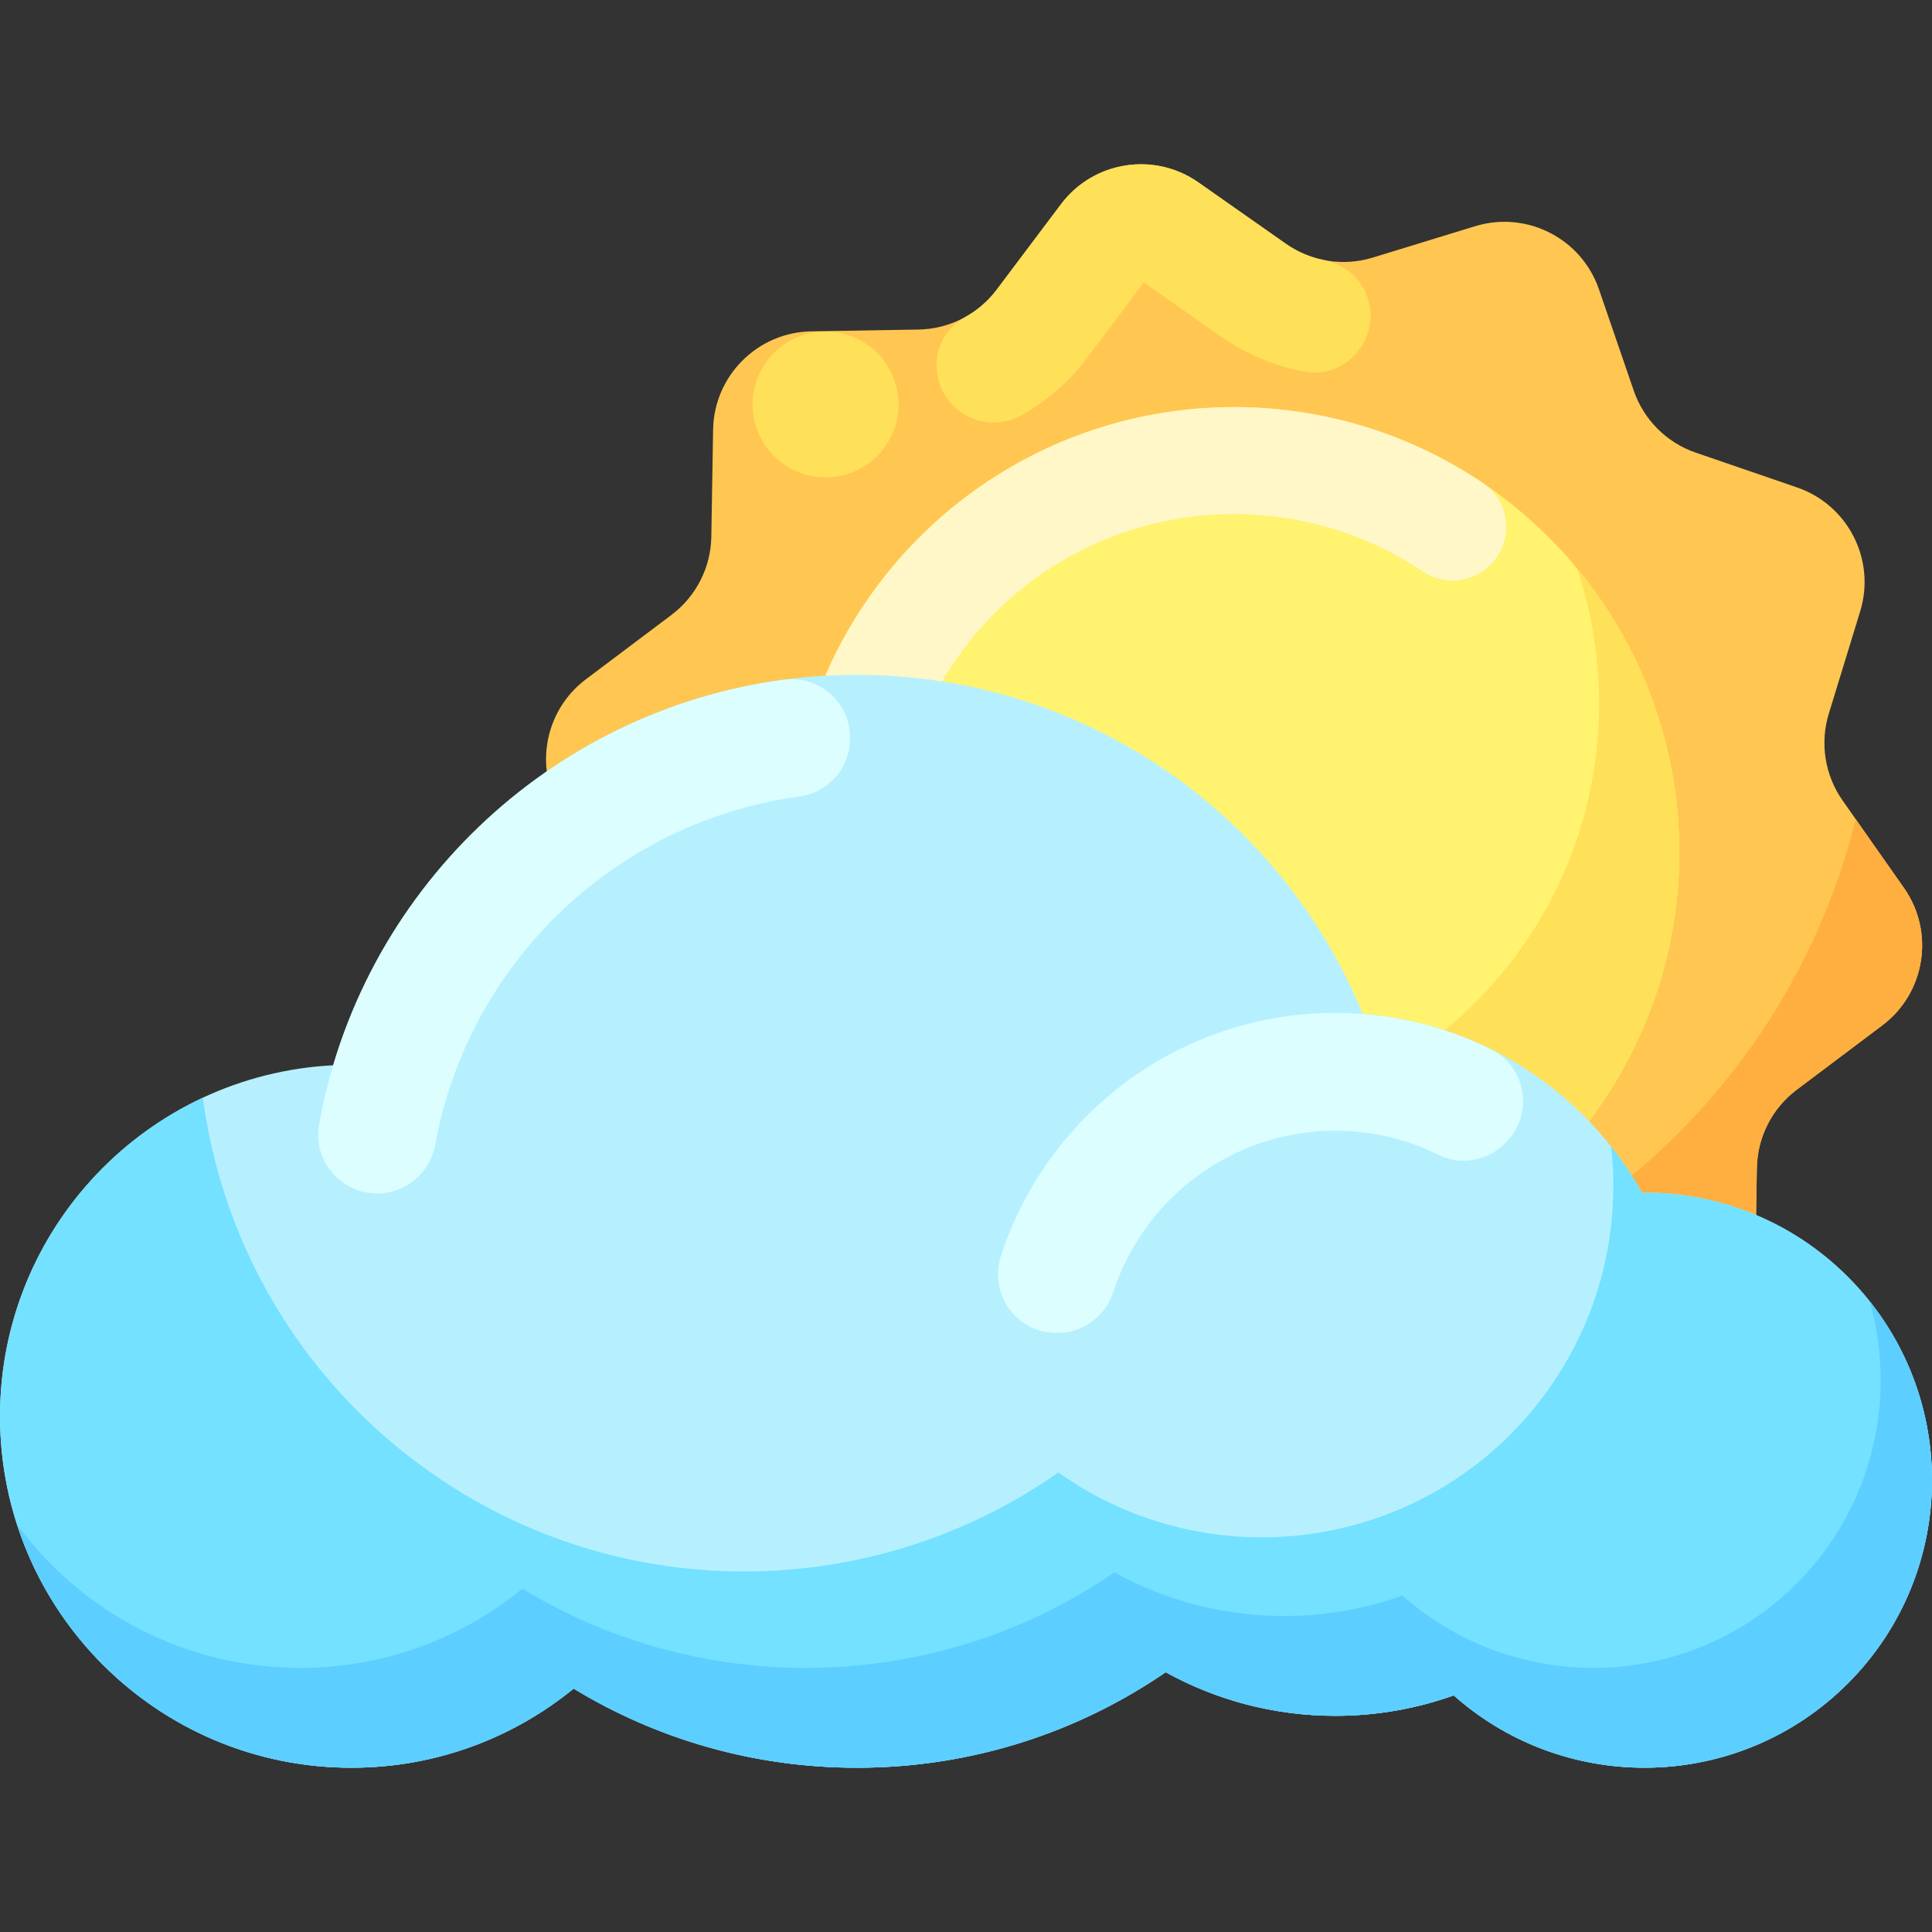 <svg id="Capa_1" enable-background="new 0 0 512 512" height="512" viewBox="0 0 512 512" width="512" xmlns="http://www.w3.org/2000/svg"><rect x="0" y="0" width="512" height="512" fill="#333333" stroke="none"/><g><g><path d="m449.416 119.966 26.815 9.207c13.523 4.643 20.928 19.175 16.735 32.844l-8.313 27.106c-2.397 7.817-1.053 16.303 3.642 22.996l16.283 23.21c8.211 11.705 5.66 27.814-5.767 36.408l-22.658 17.043c-6.534 4.915-10.435 12.57-10.57 20.745l-.47 28.348c-.237 14.296-11.769 25.829-26.065 26.065l-28.348.47c-8.175.135-15.831 4.036-20.745 10.57l-17.043 22.658c-8.595 11.427-24.703 13.978-36.408 5.767l-23.21-16.283c-6.694-4.696-15.179-6.04-22.996-3.642l-27.106 8.313c-13.67 4.193-28.201-3.212-32.844-16.735l-9.207-26.815c-2.655-7.733-8.73-13.809-16.464-16.464l-26.815-9.207c-13.523-4.643-20.928-19.175-16.735-32.844l8.313-27.106c2.397-7.817 1.053-16.303-3.642-22.996l-16.283-23.21c-8.212-11.705-5.66-27.814 5.767-36.408l22.658-17.043c6.534-4.915 10.435-12.57 10.57-20.745l.47-28.348c.237-14.296 11.769-25.829 26.065-26.065l28.348-.47c8.175-.135 15.831-4.036 20.745-10.57l17.043-22.658c8.595-11.427 24.703-13.978 36.408-5.767l23.21 16.283c6.694 4.696 15.179 6.04 22.996 3.642l27.106-8.313c13.67-4.193 28.201 3.212 32.844 16.735l9.207 26.815c2.655 7.734 8.73 13.809 16.464 16.464z" fill="#ffc751"/><path d="m362.3 78.538c-1.812-5.044-6.222-8.588-11.478-9.633-3.558-.707-6.978-2.145-10.03-4.282l-23.2-16.285c-11.703-8.209-27.818-5.657-36.416 5.77l-17.041 22.656c-2.255 3.003-5.093 5.449-8.294 7.229-4.667 2.596-7.679 7.392-7.628 12.733l.002.224c.112 11.634 12.699 18.74 22.8 12.967 6.565-3.752 12.388-8.851 17.098-15.114l15.012-19.962 20.45 14.34c6.73 4.723 14.225 7.847 22.017 9.305 11.334 2.122 20.607-9.096 16.708-19.948z" fill="#ffe059"/><path d="m439.052 363.942-28.355.467c-8.167.134-15.832 4.037-20.739 10.571l-17.041 22.656c-8.598 11.427-24.713 13.979-36.416 5.77l-23.2-16.285c-6.703-4.695-15.189-6.039-23.002-3.642l-27.111 8.316c-13.668 4.193-28.199-3.21-32.845-16.737l-9.206-26.814c-2.645-7.736-8.726-13.817-16.461-16.461l-26.814-9.206c-13.527-4.646-20.93-19.177-16.737-32.845l5.798-18.894c6.781 10.5 14.771 20.457 23.971 29.656 70.046 70.046 183.614 70.053 253.66.007 23.893-23.893 39.633-52.842 47.221-83.41l12.806 18.236c8.209 11.703 5.657 27.818-5.77 36.416l-22.656 17.041c-6.534 4.907-10.437 12.572-10.571 20.739l-.467 28.355c-.242 14.297-11.767 25.823-26.065 26.064z" fill="#ffaf40"/><circle cx="327.046" cy="225.872" fill="#fff370" r="117.987"/><path d="m410.476 309.302c-46.077 46.077-120.783 46.077-166.86 0-21.62-21.62-33.094-49.528-34.423-77.837 5.433 12.415 13.236 24.037 23.389 34.189 43.748 43.748 114.662 43.747 158.403.007 31.112-31.112 40.096-75.981 26.947-115.029 38.468 46.344 35.985 115.229-7.456 158.67z" fill="#ffe059"/><path d="m226.062 216.249c6.541.021 12.229-4.476 13.711-10.847 3.664-15.746 11.617-30.686 23.867-42.936 30.789-30.789 78.572-34.46 113.42-11.023 5.589 3.759 13.044 3.077 17.807-1.685l.184-.184c6.209-6.209 5.297-16.586-1.975-21.507-45.897-31.06-108.816-26.27-149.461 14.374-16.19 16.19-26.686 35.915-31.497 56.69-2.025 8.744 4.683 17.087 13.658 17.116.096.002.191.002.286.002z" fill="#fff7c7"/><circle cx="218.786" cy="107.176" fill="#ffe059" r="19.329"/></g><g><path d="m489.676 338.351c-15.043-15.043-34.808-22.471-54.524-22.309-14.837-26.424-42.182-44.879-74.014-47.33-21.64-52.734-73.489-89.878-134.021-89.878-65.614 0-121.025 43.64-138.819 103.476-49.19 2.519-88.298 43.2-88.298 93.016 0 51.441 41.701 93.141 93.142 93.141 22.334 0 42.829-7.864 58.875-20.97 21.897 13.307 47.604 20.97 75.1 20.97 30.357 0 58.528-9.348 81.805-25.312 13.332 7.364 28.658 11.56 44.965 11.56 11.006 0 21.563-1.914 31.364-5.419 29.933 26.56 75.754 25.517 104.425-3.153 29.766-29.766 29.766-78.026 0-107.792z" fill="#b6f0ff"/><path d="m489.678 446.147c-28.67 28.67-74.49 29.711-104.429 3.153-9.803 3.496-20.355 5.411-31.365 5.411-16.307 0-31.626-4.194-44.967-11.551-23.269 15.964-51.439 25.309-81.806 25.309-27.494 0-53.198-7.67-75.093-20.969-16.047 13.102-36.548 20.969-58.88 20.969-51.439 0-93.138-41.699-93.138-93.138 0-37.359 21.999-69.588 53.75-84.428 4.808 35.902 23.019 70.046 53.656 94.304 51.45 40.71 121.985 40.887 173.071 5.006 40.138 28.545 96.052 20.917 126.97-18.138 15.88-20.074 22.166-44.654 19.523-68.225 3.039 3.829 5.776 7.909 8.18 12.196 19.72-.166 39.482 7.264 54.53 22.301 29.761 29.772 29.761 78.027-.002 107.8z" fill="#73e1ff"/><path d="m489.678 446.147c-28.67 28.67-74.49 29.711-104.429 3.153-9.803 3.496-20.355 5.411-31.365 5.411-16.307 0-31.626-4.194-44.967-11.551-23.269 15.964-51.439 25.309-81.806 25.309-27.494 0-53.198-7.67-75.093-20.969-16.047 13.102-36.548 20.969-58.88 20.969-41.418 0-76.519-27.036-88.622-64.416 16.952 23.029 44.259 37.963 75.041 37.963 22.332 0 42.833-7.867 58.88-20.969 21.895 13.3 47.599 20.969 75.093 20.969 30.366 0 58.537-9.345 81.806-25.309 13.341 7.357 28.66 11.551 44.966 11.551 11.01 0 21.562-1.915 31.365-5.411 29.939 26.557 75.759 25.517 104.429-3.153 20.251-20.261 26.724-49.077 19.408-74.802 23.791 29.929 21.845 73.573-5.826 101.255z" fill="#5cceff"/><g fill="#dcfeff"><path d="m398.87 302.993c.074-.074.148-.149.222-.223 7.389-7.421 5.483-20.014-3.896-24.673-12.446-6.183-26.47-9.662-41.313-9.662-41.44 0-76.552 27.064-88.639 64.48-3.24 10.029 4.162 20.319 14.702 20.319h.314c6.769 0 12.665-4.427 14.768-10.861 8.097-24.772 31.412-42.719 58.855-42.719 9.826 0 19.119 2.307 27.375 6.402 5.879 2.917 12.982 1.588 17.612-3.063z"/><path d="m207.789 180.125c-62.404 8.321-112.245 56.38-123.229 117.907-1.7 9.523 5.726 18.242 15.4 18.242 7.591 0 14.027-5.47 15.381-12.939 8.706-48.013 47.691-85.612 96.398-92.233 7.721-1.05 13.534-7.539 13.534-15.331v-.311c-.001-9.343-8.226-16.57-17.484-15.335z"/></g></g></g></svg>